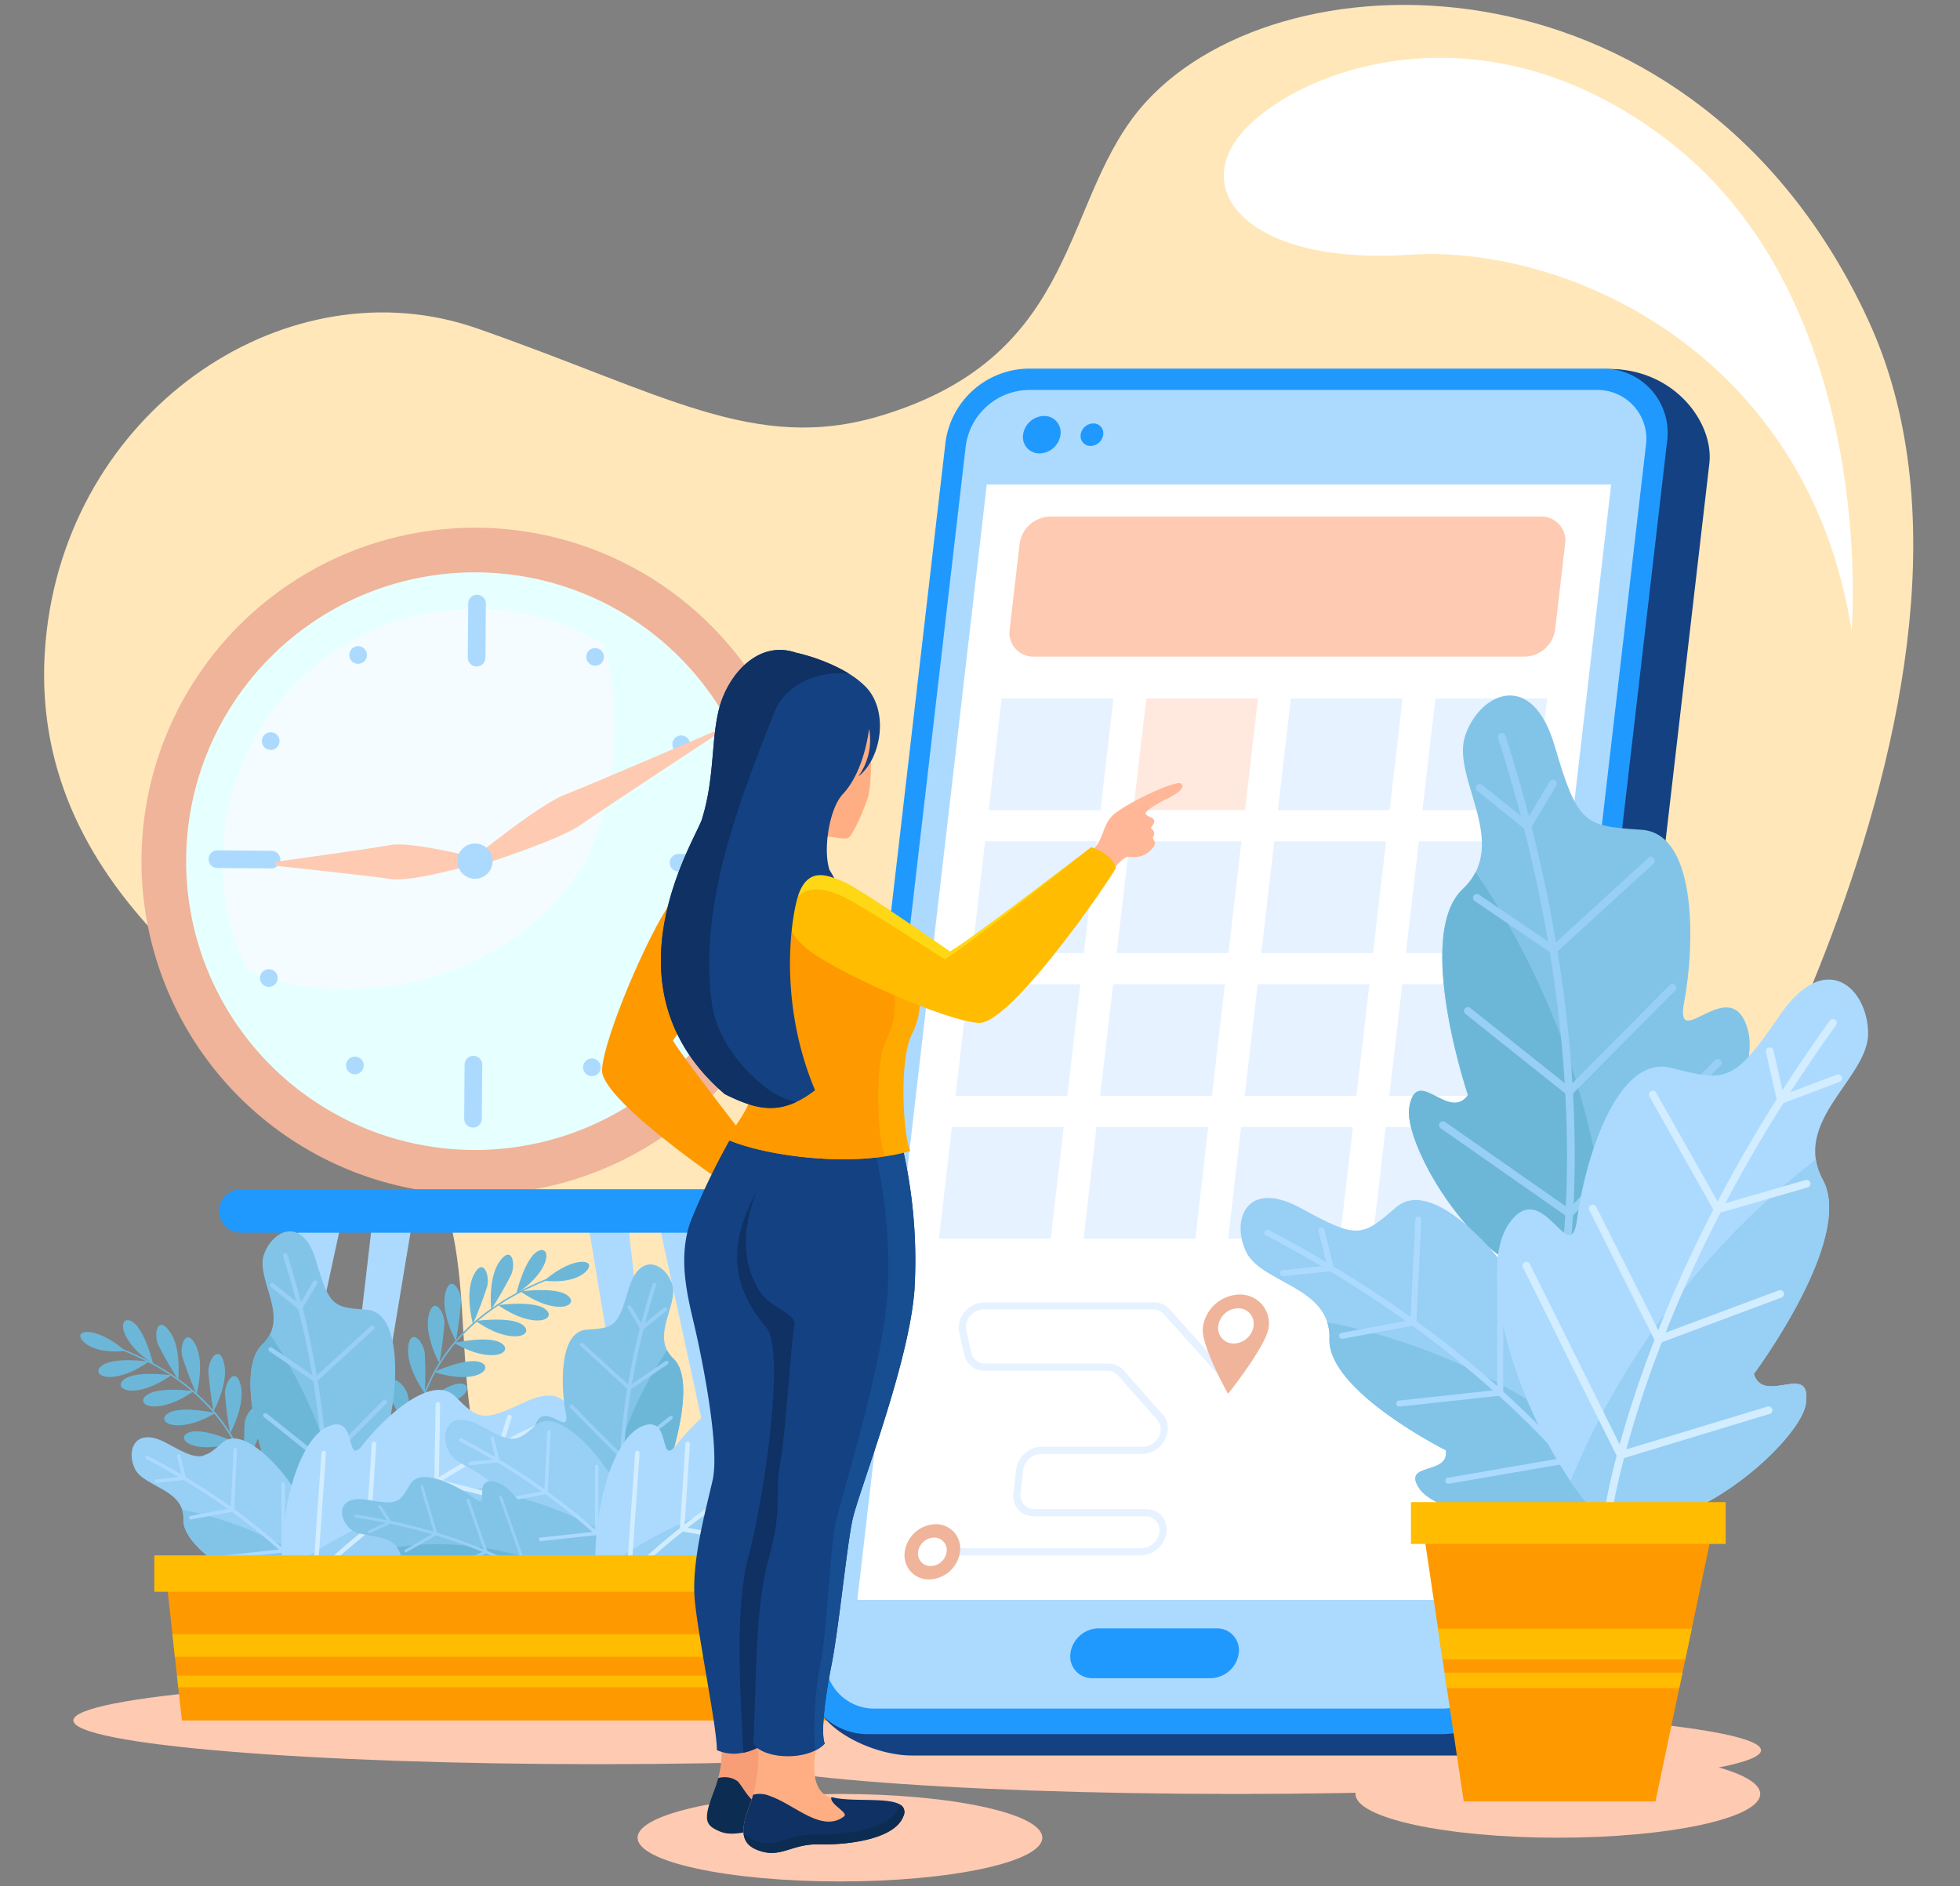 <svg xmlns="http://www.w3.org/2000/svg" xmlns:xlink="http://www.w3.org/1999/xlink" width="400" height="385" viewBox="0 0 400 385">
  <rect x="0" y="0" width="400" height="385" fill="#808080" stroke="none"/>
  <defs>
    <clipPath id="clip-path">
      <rect id="Rectángulo_402306" data-name="Rectángulo 402306" width="381.465" height="383.027" fill="none"/>
    </clipPath>
    <clipPath id="clip-path-3">
      <rect id="Rectángulo_402302" data-name="Rectángulo 402302" width="79.991" height="77.711" fill="none"/>
    </clipPath>
  </defs>
  <g id="img11" transform="translate(-915 -6828)">
    <rect id="Rectángulo_402248" data-name="Rectángulo 402248" width="400" height="385" transform="translate(915 6828)" fill="none"/>
    <g id="Grupo_1100844" data-name="Grupo 1100844" transform="translate(924 6829)">
      <g id="Grupo_1100843" data-name="Grupo 1100843" clip-path="url(#clip-path)">
        <g id="Grupo_1100842" data-name="Grupo 1100842">
          <g id="Grupo_1100841" data-name="Grupo 1100841" clip-path="url(#clip-path)">
            <path id="Trazado_888372" data-name="Trazado 888372" d="M331.3,258.252s75.938-118.311,40.944-193.971S253.732-11.811,224.858,19.81c-17.647,19.326-12.5,51.61-54.284,64.1C145.017,91.547,126.41,79.3,88.31,66.014S5.974,81.608.539,127.719c-6.1,51.755,41.008,78.809,66.869,97.44s12.763,49.53,23.483,78.467S274.527,363.28,331.3,258.252" transform="translate(0 0)" fill="#ffe7ba"/>
            <path id="Trazado_888373" data-name="Trazado 888373" d="M378.287,128.141s5.777-66.871-37.572-100.112C303.434-.561,266.165,13.3,254.436,25.862s1.1,27.723,33.505,25.557,81.539,20.215,90.346,76.722" transform="translate(-9.411 -0.422)" fill="#fff"/>
            <path id="Trazado_888374" data-name="Trazado 888374" d="M208.453,388.375c0,4.93-18.489,8.927-41.3,8.927s-41.3-4-41.3-8.927,18.489-8.927,41.3-8.927,41.3,4,41.3,8.927" transform="translate(-4.735 -14.275)" fill="#fecab2"/>
            <path id="Trazado_888375" data-name="Trazado 888375" d="M360.691,379.1c0,4.93-18.489,8.927-41.3,8.927s-41.3-4-41.3-8.927,18.489-8.927,41.3-8.927,41.3,4,41.3,8.927" transform="translate(-10.462 -13.926)" fill="#fecab2"/>
            <path id="Trazado_888376" data-name="Trazado 888376" d="M355.712,369.823c0,4.93-47.978,8.927-107.162,8.927s-107.163-4-107.163-8.927S189.365,360.9,248.55,360.9s107.162,4,107.162,8.927" transform="translate(-5.319 -13.577)" fill="#fecab2"/>
            <path id="Trazado_888377" data-name="Trazado 888377" d="M220.533,363.509c0,4.93-47.978,8.927-107.162,8.927s-107.163-4-107.163-8.927,47.978-8.927,107.163-8.927,107.162,4,107.162,8.927" transform="translate(-0.234 -13.34)" fill="#fecab2"/>
            <path id="Trazado_888378" data-name="Trazado 888378" d="M20.656,178.413a68.063,68.063,0,1,0,68.6-67.525,68.062,68.062,0,0,0-68.6,67.525" transform="translate(-0.777 -4.172)" fill="#efb499"/>
            <path id="Trazado_888379" data-name="Trazado 888379" d="M30.122,178.841a58.954,58.954,0,1,0,59.414-58.49,58.953,58.953,0,0,0-59.414,58.49" transform="translate(-1.133 -4.528)" fill="#e6ffff"/>
            <g id="Grupo_1100840" data-name="Grupo 1100840" transform="translate(36.415 123.251)" opacity="0.57">
              <g id="Grupo_1100839" data-name="Grupo 1100839">
                <g id="Grupo_1100838" data-name="Grupo 1100838" clip-path="url(#clip-path-3)">
                  <path id="Trazado_888380" data-name="Trazado 888380" d="M110.452,181.89c8.223-12.425,9.094-34.817,4.962-46.744A51.522,51.522,0,0,0,43.03,202.135a4.826,4.826,0,0,1,1.2.176c18.819,7.845,50.764,2.942,66.223-20.421" transform="translate(-37.838 -128.069)" fill="#fffaff"/>
                </g>
              </g>
            </g>
            <path id="Trazado_888381" data-name="Trazado 888381" d="M91.633,139.745h0a1.807,1.807,0,0,0,1.816-1.788l.087-11.035a1.8,1.8,0,1,0-3.6-.028l-.087,11.035a1.807,1.807,0,0,0,1.788,1.816" transform="translate(-3.38 -4.707)" fill="#acdaff"/>
            <path id="Trazado_888382" data-name="Trazado 888382" d="M90.865,237.539h0a1.807,1.807,0,0,0,1.816-1.788l.087-11.035a1.8,1.8,0,0,0-3.6-.028l-.087,11.035a1.807,1.807,0,0,0,1.788,1.816" transform="translate(-3.351 -8.386)" fill="#acdaff"/>
            <path id="Trazado_888383" data-name="Trazado 888383" d="M132.67,181.863h0a1.807,1.807,0,0,0,1.788,1.816l11.035.087a1.8,1.8,0,0,0,.028-3.6l-11.035-.087a1.807,1.807,0,0,0-1.816,1.788" transform="translate(-4.991 -6.775)" fill="#acdaff"/>
            <path id="Trazado_888384" data-name="Trazado 888384" d="M34.876,181.1h0a1.807,1.807,0,0,0,1.788,1.816L47.7,183a1.8,1.8,0,1,0,.028-3.6l-11.035-.087a1.807,1.807,0,0,0-1.816,1.788" transform="translate(-1.312 -6.746)" fill="#acdaff"/>
            <path id="Trazado_888385" data-name="Trazado 888385" d="M115.226,137.3a1.8,1.8,0,1,0,2.467-.64,1.8,1.8,0,0,0-2.467.64" transform="translate(-4.326 -5.132)" fill="#acdaff"/>
            <path id="Trazado_888386" data-name="Trazado 888386" d="M64.283,223.954a1.8,1.8,0,1,0,2.467-.64,1.8,1.8,0,0,0-2.467.64" transform="translate(-2.409 -8.392)" fill="#acdaff"/>
            <path id="Trazado_888387" data-name="Trazado 888387" d="M134.142,155.183a1.8,1.8,0,1,0,2.456.678,1.8,1.8,0,0,0-2.456-.678" transform="translate(-5.012 -5.829)" fill="#acdaff"/>
            <path id="Trazado_888388" data-name="Trazado 888388" d="M46.7,204.759a1.8,1.8,0,1,0,2.456.678,1.8,1.8,0,0,0-2.456-.678" transform="translate(-1.722 -7.694)" fill="#acdaff"/>
            <path id="Trazado_888389" data-name="Trazado 888389" d="M135.55,205.456a1.8,1.8,0,1,0,.64,2.467,1.8,1.8,0,0,0-.64-2.467" transform="translate(-4.997 -7.72)" fill="#acdaff"/>
            <path id="Trazado_888390" data-name="Trazado 888390" d="M48.893,154.513a1.8,1.8,0,1,0,.64,2.467,1.8,1.8,0,0,0-.64-2.467" transform="translate(-1.737 -5.804)" fill="#acdaff"/>
            <path id="Trazado_888391" data-name="Trazado 888391" d="M117.663,224.373a1.8,1.8,0,1,0-.678,2.456,1.8,1.8,0,0,0,.678-2.456" transform="translate(-4.3 -8.407)" fill="#acdaff"/>
            <path id="Trazado_888392" data-name="Trazado 888392" d="M68.087,136.926a1.8,1.8,0,1,0-.678,2.456,1.8,1.8,0,0,0,.678-2.456" transform="translate(-2.435 -5.117)" fill="#acdaff"/>
            <path id="Trazado_888393" data-name="Trazado 888393" d="M109.645,167.025c5.389-2.1,30.539-12.921,30.539-12.921l.092.171.183.341.092.172s-22.889,15.021-27.614,18.358S91.461,181.7,91.461,181.7l-.305-.568-.184-.341-.305-.568s13.589-11.1,18.978-13.2" transform="translate(-3.411 -5.798)" fill="#fecab2"/>
            <path id="Trazado_888394" data-name="Trazado 888394" d="M72.682,185.134c-4.125-.639-23.7-2.731-23.7-2.731l0-.2-.006-.387,0-.2s19.5-2.678,23.608-3.441,16.494,2.391,16.494,2.391l.01.644.006.387.01.645s-12.291,3.523-16.415,2.884" transform="translate(-1.842 -6.699)" fill="#fecab2"/>
            <path id="Trazado_888395" data-name="Trazado 888395" d="M87.634,181.439a3.6,3.6,0,1,0,3.632-3.574,3.6,3.6,0,0,0-3.632,3.574" transform="translate(-3.297 -6.691)" fill="#acdaff"/>
            <path id="Trazado_888396" data-name="Trazado 888396" d="M53.573,258.088l-16.031,96.03a1.814,1.814,0,0,0,3.562.683l20.989-96.713Z" transform="translate(-1.411 -9.71)" fill="#acdaff"/>
            <path id="Trazado_888397" data-name="Trazado 888397" d="M69.864,252.08l-11.3,96.7a1.814,1.814,0,0,0,3.592.507l16.214-97.628Z" transform="translate(-2.203 -9.468)" fill="#acdaff"/>
            <path id="Trazado_888398" data-name="Trazado 888398" d="M138.838,258.088l16.031,96.03a1.814,1.814,0,0,1-3.562.683l-20.99-96.713Z" transform="translate(-4.903 -9.71)" fill="#acdaff"/>
            <path id="Trazado_888399" data-name="Trazado 888399" d="M122.733,252.08l11.3,96.7a1.814,1.814,0,0,1-3.592.507l-16.214-97.628Z" transform="translate(-4.297 -9.468)" fill="#acdaff"/>
            <path id="Trazado_888400" data-name="Trazado 888400" d="M148.9,260.064H41.611a4.435,4.435,0,1,1,0-8.869H148.9a4.435,4.435,0,1,1,0,8.869" transform="translate(-1.399 -9.45)" fill="#2099ff"/>
            <path id="Trazado_888401" data-name="Trazado 888401" d="M42.068,335.4l-.273-.1a44.182,44.182,0,0,0,1.377-19.954c-1.683-9.927-8.085-23.35-29.022-30.923l.1-.273c9.3,3.364,16.554,8.151,21.554,14.229a35.647,35.647,0,0,1,7.658,16.931A44.465,44.465,0,0,1,42.068,335.4" transform="translate(-0.532 -10.69)" fill="#6cb7d8"/>
            <path id="Trazado_888402" data-name="Trazado 888402" d="M16.846,285.305s-5.506.832-8.344-1.7,2-3.756,8.344,1.7" transform="translate(-0.289 -10.589)" fill="#6cb7d8"/>
            <path id="Trazado_888403" data-name="Trazado 888403" d="M22.891,287.917s-1.724-7.283-4.4-8.717-3.053,3.756,4.4,8.717" transform="translate(-0.63 -10.495)" fill="#6cb7d8"/>
            <path id="Trazado_888404" data-name="Trazado 888404" d="M21.822,287.737s-7.409-1.056-9.722.911,2.382,4.213,9.722-.911" transform="translate(-0.433 -10.814)" fill="#6cb7d8"/>
            <path id="Trazado_888405" data-name="Trazado 888405" d="M26.553,290.637s-7.409-1.056-9.722.911,2.382,4.213,9.722-.911" transform="translate(-0.611 -10.923)" fill="#6cb7d8"/>
            <path id="Trazado_888406" data-name="Trazado 888406" d="M31.316,294s-7.409-1.056-9.722.911,2.382,4.213,9.722-.911" transform="translate(-0.79 -11.05)" fill="#6cb7d8"/>
            <path id="Trazado_888407" data-name="Trazado 888407" d="M35.921,298.633s-7.3-1.646-9.763.13,2.036,4.39,9.763-.13" transform="translate(-0.959 -11.209)" fill="#6cb7d8"/>
            <path id="Trazado_888408" data-name="Trazado 888408" d="M40.138,304.745s-6.787-3.156-9.569-1.942,1.06,4.722,9.569,1.942" transform="translate(-1.116 -11.381)" fill="#6cb7d8"/>
            <path id="Trazado_888409" data-name="Trazado 888409" d="M43.236,312.2s-5.42-5.162-8.445-4.9-.506,4.813,8.445,4.9" transform="translate(-1.263 -11.561)" fill="#6cb7d8"/>
            <path id="Trazado_888410" data-name="Trazado 888410" d="M44.646,320.937s-3.385-6.675-6.323-7.441-2.085,4.367,6.323,7.441" transform="translate(-1.384 -11.791)" fill="#6cb7d8"/>
            <path id="Trazado_888411" data-name="Trazado 888411" d="M44.37,329.563s-1.759-7.275-4.441-8.7-3.034,3.771,4.441,8.7" transform="translate(-1.436 -12.062)" fill="#6cb7d8"/>
            <path id="Trazado_888412" data-name="Trazado 888412" d="M28.258,291.124s.728-6.4-1.735-9.825-3.294.5-2.348,2.711a76.963,76.963,0,0,0,4.083,7.114" transform="translate(-0.895 -10.532)" fill="#6cb7d8"/>
            <path id="Trazado_888413" data-name="Trazado 888413" d="M32.2,294.189s1.731-6.205-.16-9.976-3.332-.024-2.747,2.306a76.773,76.773,0,0,0,2.906,7.67" transform="translate(-1.097 -10.632)" fill="#6cb7d8"/>
            <path id="Trazado_888414" data-name="Trazado 888414" d="M35.888,297.816s3.122-5.635,2.157-9.741-3.236-.8-3.207,1.606a76.919,76.919,0,0,0,1.05,8.135" transform="translate(-1.311 -10.765)" fill="#6cb7d8"/>
            <path id="Trazado_888415" data-name="Trazado 888415" d="M39.409,302.489s3.122-5.635,2.157-9.741-3.236-.8-3.207,1.606a76.919,76.919,0,0,0,1.05,8.135" transform="translate(-1.443 -10.94)" fill="#6cb7d8"/>
            <path id="Trazado_888416" data-name="Trazado 888416" d="M42.513,308.889s3.823-5.185,3.394-9.382-3.106-1.207-3.387,1.18a76.939,76.939,0,0,0-.008,8.2" transform="translate(-1.595 -11.189)" fill="#6cb7d8"/>
            <path id="Trazado_888417" data-name="Trazado 888417" d="M44.589,317.4s4.738-4.365,5.113-8.567-2.82-1.775-3.548.515a76.789,76.789,0,0,0-1.565,8.052" transform="translate(-1.677 -11.532)" fill="#6cb7d8"/>
            <path id="Trazado_888418" data-name="Trazado 888418" d="M44.936,325.155s5.518-3.325,6.731-7.365-2.407-2.3-3.58-.208a76.652,76.652,0,0,0-3.151,7.573" transform="translate(-1.691 -11.864)" fill="#6cb7d8"/>
            <path id="Trazado_888419" data-name="Trazado 888419" d="M80.017,320.52l.273-.1a44.182,44.182,0,0,1-1.377-19.954c1.683-9.927,8.085-23.35,29.022-30.923l-.1-.273c-9.3,3.365-16.554,8.151-21.554,14.229a35.647,35.647,0,0,0-7.658,16.931,44.465,44.465,0,0,0,1.392,20.088" transform="translate(-2.937 -10.13)" fill="#6cb7d8"/>
            <path id="Trazado_888420" data-name="Trazado 888420" d="M106.048,270.425s5.5.832,8.343-1.7-2-3.756-8.343,1.7" transform="translate(-3.99 -10.029)" fill="#6cb7d8"/>
            <path id="Trazado_888421" data-name="Trazado 888421" d="M100.12,273.037s1.724-7.283,4.4-8.717,3.053,3.756-4.4,8.717" transform="translate(-3.767 -9.935)" fill="#6cb7d8"/>
            <path id="Trazado_888422" data-name="Trazado 888422" d="M101.027,272.857s7.409-1.056,9.722.911-2.382,4.213-9.722-.911" transform="translate(-3.801 -10.254)" fill="#6cb7d8"/>
            <path id="Trazado_888423" data-name="Trazado 888423" d="M96.3,275.757s7.409-1.056,9.722.911-2.382,4.213-9.722-.911" transform="translate(-3.623 -10.364)" fill="#6cb7d8"/>
            <path id="Trazado_888424" data-name="Trazado 888424" d="M91.533,279.121s7.409-1.056,9.722.911-2.382,4.213-9.722-.911" transform="translate(-3.444 -10.49)" fill="#6cb7d8"/>
            <path id="Trazado_888425" data-name="Trazado 888425" d="M86.924,283.753s7.3-1.646,9.763.13-2.036,4.39-9.763-.13" transform="translate(-3.27 -10.649)" fill="#6cb7d8"/>
            <path id="Trazado_888426" data-name="Trazado 888426" d="M82.706,289.865s6.787-3.155,9.569-1.941-1.06,4.721-9.569,1.941" transform="translate(-3.111 -10.822)" fill="#6cb7d8"/>
            <path id="Trazado_888427" data-name="Trazado 888427" d="M79.639,297.321s5.42-5.162,8.445-4.9.506,4.813-8.445,4.9" transform="translate(-2.996 -11.001)" fill="#6cb7d8"/>
            <path id="Trazado_888428" data-name="Trazado 888428" d="M78.3,306.058s3.385-6.675,6.323-7.441,2.085,4.367-6.323,7.441" transform="translate(-2.946 -11.231)" fill="#6cb7d8"/>
            <path id="Trazado_888429" data-name="Trazado 888429" d="M78.64,314.683s1.759-7.275,4.441-8.7,3.034,3.771-4.441,8.7" transform="translate(-2.959 -11.503)" fill="#6cb7d8"/>
            <path id="Trazado_888430" data-name="Trazado 888430" d="M94.816,276.245s-.729-6.4,1.734-9.825,3.3.5,2.349,2.711a77.193,77.193,0,0,1-4.083,7.114" transform="translate(-3.563 -9.972)" fill="#6cb7d8"/>
            <path id="Trazado_888431" data-name="Trazado 888431" d="M90.908,279.309s-1.731-6.205.16-9.976,3.332-.024,2.747,2.306a76.773,76.773,0,0,1-2.906,7.67" transform="translate(-3.393 -10.072)" fill="#6cb7d8"/>
            <path id="Trazado_888432" data-name="Trazado 888432" d="M87.232,282.936S84.11,277.3,85.076,273.2s3.236-.8,3.207,1.606a76.918,76.918,0,0,1-1.05,8.135" transform="translate(-3.194 -10.205)" fill="#6cb7d8"/>
            <path id="Trazado_888433" data-name="Trazado 888433" d="M83.71,287.609s-3.122-5.635-2.157-9.741,3.236-.8,3.207,1.606a76.919,76.919,0,0,1-1.05,8.135" transform="translate(-3.061 -10.381)" fill="#6cb7d8"/>
            <path id="Trazado_888434" data-name="Trazado 888434" d="M80.6,294.01s-3.823-5.185-3.394-9.382,3.106-1.207,3.387,1.18a76.94,76.94,0,0,1,.008,8.2" transform="translate(-2.903 -10.629)" fill="#6cb7d8"/>
            <path id="Trazado_888435" data-name="Trazado 888435" d="M78.462,302.522s-4.738-4.365-5.113-8.567,2.82-1.775,3.548.515a76.792,76.792,0,0,1,1.565,8.052" transform="translate(-2.758 -10.973)" fill="#6cb7d8"/>
            <path id="Trazado_888436" data-name="Trazado 888436" d="M78.043,310.276s-5.518-3.325-6.731-7.365,2.407-2.3,3.58-.208a76.656,76.656,0,0,1,3.151,7.573" transform="translate(-2.674 -11.304)" fill="#6cb7d8"/>
            <path id="Trazado_888437" data-name="Trazado 888437" d="M46.675,307.707s-6.434-19.043-.643-24.512-1.4-13.231.307-18.286,7.936-8.06,10.654,1.215,3.49,9.562,10.322,9.989,6.306,14.184,5.1,20.513,5.5-3.669,7.532,3.124-7.8,20.8-18.144,28.1S38.812,314.39,39.681,309.2s4.664,1.759,6.994-1.489" transform="translate(-1.491 -9.786)" fill="#82c4e8"/>
            <path id="Trazado_888438" data-name="Trazado 888438" d="M47.585,281.966a7.418,7.418,0,0,1-1.553,2.052c-5.791,5.468.643,24.511.643,24.511-2.33,3.248-6.126-3.7-6.994,1.489S51.46,335.977,61.8,328.675c.555-.392,1.108-.806,1.659-1.236a93.684,93.684,0,0,0-15.875-45.473" transform="translate(-1.491 -10.608)" fill="#6cb7d8"/>
            <path id="Trazado_888439" data-name="Trazado 888439" d="M58.7,329.833a.458.458,0,0,1-.789-.394c.049-.259,4.818-26.31-7.23-64.074a.458.458,0,1,1,.872-.279c12.125,38,7.308,64.265,7.258,64.526a.456.456,0,0,1-.111.221" transform="translate(-1.906 -9.961)" fill="#98cff4"/>
            <path id="Trazado_888440" data-name="Trazado 888440" d="M54.191,276.783l-6.094-4.91a.458.458,0,0,1,.576-.713l5.272,4.248,2.778-4.656a.458.458,0,0,1,.787.469Z" transform="translate(-1.803 -10.178)" fill="#98cff4"/>
            <path id="Trazado_888441" data-name="Trazado 888441" d="M69.079,280.877c-.01.011-.019.021-.03.031L57.193,291.753l-9.419-6.4a.458.458,0,0,1,.515-.758l8.82,5.992,11.321-10.356a.458.458,0,0,1,.649.646" transform="translate(-1.79 -10.538)" fill="#98cff4"/>
            <path id="Trazado_888442" data-name="Trazado 888442" d="M71.6,296.589l-.014.015L59.027,309.271l-12.4-9.888a.458.458,0,1,1,.571-.716l11.762,9.375L70.94,295.959a.458.458,0,0,1,.665.63" transform="translate(-1.748 -11.129)" fill="#98cff4"/>
            <path id="Trazado_888443" data-name="Trazado 888443" d="M76.894,305.867l-.013.013L58.942,324.105,43.565,313.353a.459.459,0,0,1,.525-.752l14.742,10.309,17.395-17.672a.458.458,0,0,1,.666.628" transform="translate(-1.632 -11.478)" fill="#98cff4"/>
            <path id="Trazado_888444" data-name="Trazado 888444" d="M42.985,333.829s-14.057-7.034-13.852-13.26-8.059-6.58-9.9-10.324-.03-8.845,6.587-5.19,7.2,3.389,11.231-.135,11.311,4.4,14.125,8.585,1.036-5.066,5.9-2.411,7.119,15.848,5.4,25.6-20.18,5.179-22.556,1.816,3.558-1.591,3.064-4.677" transform="translate(-0.698 -11.429)" fill="#98cff4"/>
            <path id="Trazado_888445" data-name="Trazado 888445" d="M29.27,319.153a5.756,5.756,0,0,1,.266,1.994c-.2,6.226,13.852,13.26,13.852,13.26.494,3.086-5.441,1.315-3.063,4.677s20.832,7.932,22.555-1.816c.092-.524.171-1.059.242-1.6A73.262,73.262,0,0,0,29.27,319.153" transform="translate(-1.101 -12.007)" fill="#82c4e8"/>
            <path id="Trazado_888446" data-name="Trazado 888446" d="M61.627,339.778a.358.358,0,0,1-.655.216c-.115-.17-11.808-17.264-39.29-31.6a.358.358,0,1,1,.331-.635c27.656,14.431,39.438,31.668,39.554,31.84a.354.354,0,0,1,.061.184" transform="translate(-0.808 -11.576)" fill="#acdaff"/>
            <path id="Trazado_888447" data-name="Trazado 888447" d="M29.93,312.607l-6.087.627a.358.358,0,1,1-.074-.712l5.267-.544-1.02-4.115a.359.359,0,1,1,.7-.173Z" transform="translate(-0.882 -11.565)" fill="#acdaff"/>
            <path id="Trazado_888448" data-name="Trazado 888448" d="M40.535,306.427a.209.209,0,0,1,0,.035l-.614,12.55-8.754,1.631a.359.359,0,0,1-.131-.705l8.2-1.526.586-11.986a.358.358,0,0,1,.716,0" transform="translate(-1.157 -11.515)" fill="#acdaff"/>
            <path id="Trazado_888449" data-name="Trazado 888449" d="M50.552,313.685v.016l0,13.952-12.333,1.337a.358.358,0,1,1-.078-.712l11.694-1.268,0-13.308a.358.358,0,0,1,.716-.016" transform="translate(-1.423 -11.788)" fill="#acdaff"/>
            <path id="Trazado_888450" data-name="Trazado 888450" d="M58.7,315.746v.014l.071,20-14.46,2.494a.358.358,0,1,1-.121-.705l13.862-2.392-.068-19.391a.358.358,0,0,1,.716-.017" transform="translate(-1.651 -11.866)" fill="#acdaff"/>
            <path id="Trazado_888451" data-name="Trazado 888451" d="M75.782,331.468s18.528-7.793,18.789-15.754,10.836-7.719,13.5-12.342.781-11.284-7.968-7.177-9.475,3.721-14.32-1.115-14.8,4.67-18.744,9.767-.9-6.551-7.329-3.572S49.289,320.9,50.669,333.481s25.314,8.3,28.63,4.213-4.408-2.329-3.517-6.226" transform="translate(-1.896 -11.051)" fill="#acdaff"/>
            <path id="Trazado_888452" data-name="Trazado 888452" d="M95.082,313.952a7.409,7.409,0,0,0-.508,2.522c-.262,7.961-18.789,15.754-18.789,15.754-.889,3.9,6.833,2.135,3.517,6.226s-27.249,8.371-28.63-4.212c-.074-.677-.129-1.366-.173-2.061a93.678,93.678,0,0,1,44.583-18.228" transform="translate(-1.9 -11.811)" fill="#98cff4"/>
            <path id="Trazado_888453" data-name="Trazado 888453" d="M51.7,337.547a.458.458,0,0,0,.818.33c.161-.208,16.519-21.037,52.792-37.025a.458.458,0,0,0-.37-.838c-36.5,16.089-52.986,37.093-53.148,37.3a.453.453,0,0,0-.092.229" transform="translate(-1.945 -11.285)" fill="#d2edff"/>
            <path id="Trazado_888454" data-name="Trazado 888454" d="M96.193,305.527l7.714,1.313a.458.458,0,0,0,.154-.9L97.386,304.8l1.648-5.166a.458.458,0,1,0-.873-.278Z" transform="translate(-3.619 -11.25)" fill="#d2edff"/>
            <path id="Trazado_888455" data-name="Trazado 888455" d="M83.019,296.735a.326.326,0,0,0,0,.043l-.272,16.066,11.034,2.817a.458.458,0,1,0,.226-.887l-10.33-2.639.259-15.341a.458.458,0,0,0-.913-.059" transform="translate(-3.113 -11.148)" fill="#d2edff"/>
            <path id="Trazado_888456" data-name="Trazado 888456" d="M69.446,305.144l0,.02-1.168,17.8L83.9,325.71a.458.458,0,0,0,.159-.9l-14.815-2.6,1.114-16.982a.458.458,0,0,0-.912-.081" transform="translate(-2.569 -11.464)" fill="#d2edff"/>
            <path id="Trazado_888457" data-name="Trazado 888457" d="M58.752,307.082l0,.018-1.772,25.511,18.241,4.4a.458.458,0,1,0,.216-.891L57.946,331.9l1.718-24.737a.458.458,0,0,0-.912-.083" transform="translate(-2.144 -11.537)" fill="#d2edff"/>
            <path id="Trazado_888458" data-name="Trazado 888458" d="M131.8,306.762s5.357-15.855.535-20.409,1.162-11.016-.255-15.226-6.608-6.711-8.871,1.012-2.9,7.962-8.593,8.317-5.252,11.809-4.245,17.079-4.582-3.055-6.271,2.6,6.5,17.321,15.105,23.4S138.351,312.326,137.628,308s-3.883,1.465-5.823-1.24" transform="translate(-3.908 -10.05)" fill="#82c4e8"/>
            <path id="Trazado_888459" data-name="Trazado 888459" d="M131.591,285.33a6.151,6.151,0,0,0,1.293,1.708c4.821,4.554-.535,20.409-.535,20.409,1.939,2.7,5.1-3.085,5.822,1.24s-9.807,21.613-18.417,15.535c-.463-.327-.923-.673-1.382-1.029a78,78,0,0,1,13.218-37.863" transform="translate(-4.453 -10.734)" fill="#6cb7d8"/>
            <path id="Trazado_888460" data-name="Trazado 888460" d="M122.817,325.186a.382.382,0,0,0,.657-.328c-.041-.216-4.011-21.907,6.021-53.349a.382.382,0,0,0-.728-.232c-10.1,31.643-6.084,53.508-6.042,53.725a.377.377,0,0,0,.091.185" transform="translate(-4.586 -10.196)" fill="#98cff4"/>
            <path id="Trazado_888461" data-name="Trazado 888461" d="M126.553,281.014l5.074-4.087a.382.382,0,1,0-.479-.594l-4.389,3.537-2.314-3.876a.382.382,0,1,0-.655.391Z" transform="translate(-4.655 -10.376)" fill="#98cff4"/>
            <path id="Trazado_888462" data-name="Trazado 888462" d="M113.767,284.424l.025.025,9.872,9.031,7.842-5.329a.382.382,0,1,0-.429-.631l-7.344,4.989-9.426-8.623a.381.381,0,0,0-.54.538" transform="translate(-4.276 -10.676)" fill="#98cff4"/>
            <path id="Trazado_888463" data-name="Trazado 888463" d="M111.545,297.506l.012.013,10.46,10.548,10.328-8.234a.381.381,0,1,0-.475-.6l-9.792,7.807L112.1,296.982a.381.381,0,0,0-.553.525" transform="translate(-4.193 -11.168)" fill="#98cff4"/>
            <path id="Trazado_888464" data-name="Trazado 888464" d="M106.87,305.231l.011.012,14.936,15.174,12.8-8.952a.382.382,0,1,0-.437-.626l-12.274,8.583-14.484-14.715a.381.381,0,0,0-.554.524" transform="translate(-4.017 -11.459)" fill="#98cff4"/>
            <path id="Trazado_888465" data-name="Trazado 888465" d="M109.494,330.108s-14.057-7.034-13.852-13.26-8.059-6.58-9.9-10.324-.03-8.845,6.587-5.19,7.2,3.389,11.231-.135,11.311,4.4,14.125,8.585,1.036-5.066,5.9-2.411,7.119,15.848,5.4,25.6-20.18,5.179-22.556,1.816,3.558-1.591,3.064-4.677" transform="translate(-3.2 -11.289)" fill="#98cff4"/>
            <path id="Trazado_888466" data-name="Trazado 888466" d="M95.779,315.432a5.779,5.779,0,0,1,.267,1.994c-.2,6.226,13.852,13.26,13.852,13.26.494,3.086-5.441,1.315-3.064,4.677s20.832,7.932,22.556-1.816c.092-.524.171-1.059.242-1.6a73.261,73.261,0,0,0-33.852-16.515" transform="translate(-3.603 -11.867)" fill="#82c4e8"/>
            <path id="Trazado_888467" data-name="Trazado 888467" d="M128.136,336.057a.358.358,0,0,1-.655.216c-.115-.17-11.808-17.264-39.29-31.6a.358.358,0,1,1,.331-.635c27.656,14.431,39.438,31.668,39.554,31.84a.354.354,0,0,1,.061.184" transform="translate(-3.311 -11.436)" fill="#acdaff"/>
            <path id="Trazado_888468" data-name="Trazado 888468" d="M96.44,308.886l-6.087.628a.358.358,0,1,1-.074-.712l5.267-.544-1.02-4.115a.359.359,0,1,1,.7-.173Z" transform="translate(-3.384 -11.425)" fill="#acdaff"/>
            <path id="Trazado_888469" data-name="Trazado 888469" d="M107.044,302.706a.2.2,0,0,1,0,.034l-.614,12.55-8.754,1.631a.358.358,0,0,1-.131-.7l8.2-1.527.586-11.985a.358.358,0,0,1,.716,0" transform="translate(-3.659 -11.375)" fill="#acdaff"/>
            <path id="Trazado_888470" data-name="Trazado 888470" d="M117.062,309.963a.093.093,0,0,1,0,.016l0,13.952-12.332,1.337a.358.358,0,1,1-.079-.712l11.695-1.268,0-13.308a.359.359,0,0,1,.717-.016" transform="translate(-3.925 -11.648)" fill="#acdaff"/>
            <path id="Trazado_888471" data-name="Trazado 888471" d="M125.207,312.025v.014l.071,20-14.46,2.494a.358.358,0,1,1-.121-.705l13.862-2.392-.068-19.391a.358.358,0,0,1,.716-.017" transform="translate(-4.153 -11.726)" fill="#acdaff"/>
            <path id="Trazado_888472" data-name="Trazado 888472" d="M89.393,334.536S76.628,332.875,75.112,328s-8-2.923-10.431-5.325-2.4-6.835,3.7-5.787,6.482.686,8.652-3.124,9.935.366,13.235,2.843-.561-4.2,3.918-3.452,9.769,10.345,11.056,18.349-14.217,9.431-16.96,7.47,2.325-2.187,1.113-4.442" transform="translate(-2.377 -11.747)" fill="#82c4e8"/>
            <path id="Trazado_888473" data-name="Trazado 888473" d="M74.808,327.069a4.7,4.7,0,0,1,.742,1.47c1.515,4.871,14.28,6.532,14.28,6.532,1.213,2.255-3.855,2.481-1.113,4.442s18.249.534,16.96-7.47c-.068-.43-.151-.865-.243-1.3a59.98,59.98,0,0,0-30.626-3.672" transform="translate(-2.814 -12.283)" fill="#6cb7d8"/>
            <path id="Trazado_888474" data-name="Trazado 888474" d="M105.386,334.34a.294.294,0,0,1-.448.344c-.136-.1-13.777-10.179-38.892-13.882a.293.293,0,0,1,.086-.58c25.273,3.726,39.023,13.891,39.158,13.993a.3.3,0,0,1,.1.126" transform="translate(-2.475 -12.047)" fill="#98cff4"/>
            <path id="Trazado_888475" data-name="Trazado 888475" d="M73.615,321.8l-4.541,2.122a.292.292,0,0,1-.39-.141.3.3,0,0,1,.141-.39l3.928-1.836-1.9-2.909a.293.293,0,1,1,.492-.32Z" transform="translate(-2.583 -11.971)" fill="#98cff4"/>
            <path id="Trazado_888476" data-name="Trazado 888476" d="M80.249,314.119a.138.138,0,0,1,.009.026l2.9,9.873-6.333,3.617a.294.294,0,0,1-.291-.51l5.93-3.386-2.77-9.428a.294.294,0,0,1,.554-.192" transform="translate(-2.874 -11.81)" fill="#98cff4"/>
            <path id="Trazado_888477" data-name="Trazado 888477" d="M89.96,317.008l0,.013,3.749,10.793-9.181,4.351a.293.293,0,0,1-.251-.53l8.7-4.126-3.576-10.3a.293.293,0,0,1,.55-.2" transform="translate(-3.164 -11.919)" fill="#98cff4"/>
            <path id="Trazado_888478" data-name="Trazado 888478" d="M96.89,316.39l0,.013,5.433,15.449-10.514,5.817a.294.294,0,1,1-.285-.514l10.081-5.576L96.341,316.6a.294.294,0,0,1,.55-.207" transform="translate(-3.438 -11.896)" fill="#98cff4"/>
            <path id="Trazado_888479" data-name="Trazado 888479" d="M142.291,331.468s18.528-7.793,18.789-15.754,10.836-7.719,13.5-12.342.781-11.284-7.968-7.177-9.475,3.721-14.32-1.115-14.8,4.67-18.744,9.767-.9-6.551-7.33-3.572S115.8,320.9,117.178,333.481s25.314,8.3,28.63,4.213-4.408-2.329-3.517-6.226" transform="translate(-4.398 -11.051)" fill="#acdaff"/>
            <path id="Trazado_888480" data-name="Trazado 888480" d="M161.592,313.952a7.409,7.409,0,0,0-.508,2.522c-.262,7.961-18.789,15.754-18.789,15.754-.889,3.9,6.833,2.135,3.517,6.226s-27.249,8.371-28.63-4.212c-.074-.677-.129-1.366-.173-2.061a93.678,93.678,0,0,1,44.583-18.228" transform="translate(-4.402 -11.811)" fill="#98cff4"/>
            <path id="Trazado_888481" data-name="Trazado 888481" d="M118.2,337.547a.458.458,0,0,0,.818.33c.161-.208,16.519-21.037,52.792-37.025a.458.458,0,0,0-.37-.838c-36.5,16.089-52.986,37.093-53.148,37.3a.453.453,0,0,0-.092.229" transform="translate(-4.447 -11.285)" fill="#d2edff"/>
            <path id="Trazado_888482" data-name="Trazado 888482" d="M162.7,305.527l7.714,1.313a.458.458,0,0,0,.154-.9L163.9,304.8l1.648-5.166a.458.458,0,1,0-.873-.278Z" transform="translate(-6.121 -11.25)" fill="#d2edff"/>
            <path id="Trazado_888483" data-name="Trazado 888483" d="M149.529,296.735a.328.328,0,0,0,0,.043l-.272,16.066,11.034,2.817a.458.458,0,1,0,.226-.887l-10.33-2.639.259-15.341a.458.458,0,0,0-.913-.059" transform="translate(-5.615 -11.148)" fill="#d2edff"/>
            <path id="Trazado_888484" data-name="Trazado 888484" d="M135.955,305.144l0,.02-1.168,17.8,15.624,2.743a.458.458,0,0,0,.159-.9l-14.815-2.6,1.114-16.982a.458.458,0,0,0-.912-.081" transform="translate(-5.071 -11.464)" fill="#d2edff"/>
            <path id="Trazado_888485" data-name="Trazado 888485" d="M125.262,307.082l0,.018-1.772,25.511,18.241,4.4a.458.458,0,1,0,.216-.891L124.456,331.9l1.718-24.737a.458.458,0,0,0-.912-.083" transform="translate(-4.646 -11.537)" fill="#d2edff"/>
            <path id="Trazado_888486" data-name="Trazado 888486" d="M167.088,362.627h-138l-3.466-31.513H170.553Z" transform="translate(-0.964 -12.457)" fill="#f90"/>
            <path id="Trazado_888487" data-name="Trazado 888487" d="M168.191,354.34H28.173l.262,2.383H167.929Z" transform="translate(-1.06 -13.331)" fill="#ffbc00"/>
            <path id="Trazado_888488" data-name="Trazado 888488" d="M169.084,345.563H27.207l.508,4.62H168.575Z" transform="translate(-1.024 -13)" fill="#ffbc00"/>
            <rect id="Rectángulo_402303" data-name="Rectángulo 402303" width="149.01" height="7.423" transform="translate(22.488 316.476)" fill="#ffbc00"/>
            <path id="Trazado_888489" data-name="Trazado 888489" d="M300.352,360.226h-117.2c-8.3,0-21.186-6.236-20.223-14.531l35.8-249.169a17.328,17.328,0,0,1,16.763-15.02l110.03-4.288c13.381,0,21.412,11.013,20.45,19.308l-28.85,248.68a17.328,17.328,0,0,1-16.763,15.02" transform="translate(-6.128 -2.905)" fill="#144182"/>
            <path id="Trazado_888490" data-name="Trazado 888490" d="M291.648,355.862h-117.2a13.108,13.108,0,0,1-13.278-15.02l28.851-248.68a17.328,17.328,0,0,1,16.763-15.02h117.2a13.108,13.108,0,0,1,13.277,15.02l-28.85,248.68a17.328,17.328,0,0,1-16.763,15.02" transform="translate(-6.059 -2.902)" fill="#2099ff"/>
            <path id="Trazado_888491" data-name="Trazado 888491" d="M291.793,350.819H175.858a9.975,9.975,0,0,1-10.1-11.43L194.327,93.1a13.186,13.186,0,0,1,12.756-11.43H323.018a9.975,9.975,0,0,1,10.1,11.43L304.549,339.389a13.186,13.186,0,0,1-12.756,11.43" transform="translate(-6.233 -3.073)" fill="#acdaff"/>
            <path id="Trazado_888492" data-name="Trazado 888492" d="M246.309,354.5H222.144a4.451,4.451,0,0,1-4.5-5.087,5.886,5.886,0,0,1,5.677-5.087H247.49a4.452,4.452,0,0,1,4.5,5.087,5.889,5.889,0,0,1-5.678,5.087" transform="translate(-8.187 -12.954)" fill="#2099ff"/>
            <path id="Trazado_888493" data-name="Trazado 888493" d="M215.239,91.008a4.407,4.407,0,0,1-4.263,3.82,3.333,3.333,0,0,1-3.376-3.82,4.406,4.406,0,0,1,4.262-3.82,3.334,3.334,0,0,1,3.377,3.82" transform="translate(-7.809 -3.28)" fill="#2099ff"/>
            <path id="Trazado_888494" data-name="Trazado 888494" d="M224.416,91.067a2.654,2.654,0,0,1-2.569,2.3,2.008,2.008,0,0,1-2.034-2.3,2.654,2.654,0,0,1,2.569-2.3,2.008,2.008,0,0,1,2.034,2.3" transform="translate(-8.269 -3.339)" fill="#2099ff"/>
            <path id="Trazado_888495" data-name="Trazado 888495" d="M299.882,329.388H172.457L198.869,101.73H326.295Z" transform="translate(-6.488 -3.827)" fill="#fff"/>
            <path id="Trazado_888496" data-name="Trazado 888496" d="M309.867,137.112H209.685a4.862,4.862,0,0,1-4.925-5.571l2.024-17.442A6.427,6.427,0,0,1,213,108.527H313.183a4.862,4.862,0,0,1,4.925,5.571l-2.024,17.442a6.426,6.426,0,0,1-6.218,5.571" transform="translate(-7.702 -4.083)" fill="#fecab2"/>
            <path id="Trazado_888497" data-name="Trazado 888497" d="M223.115,169.9h-22.8l2.646-22.8h22.8Z" transform="translate(-7.536 -5.534)" fill="#e6f2ff"/>
            <path id="Trazado_888498" data-name="Trazado 888498" d="M253.776,169.9h-22.8l2.646-22.8h22.8Z" transform="translate(-8.689 -5.534)" fill="#ffe9df"/>
            <path id="Trazado_888499" data-name="Trazado 888499" d="M284.437,169.9h-22.8l2.646-22.8h22.8Z" transform="translate(-9.843 -5.534)" fill="#e6f2ff"/>
            <path id="Trazado_888500" data-name="Trazado 888500" d="M315.1,169.9h-22.8l2.646-22.8h22.8Z" transform="translate(-10.996 -5.534)" fill="#e6f2ff"/>
            <path id="Trazado_888501" data-name="Trazado 888501" d="M219.6,200.2H196.8l2.646-22.8h22.8Z" transform="translate(-7.404 -6.674)" fill="#e6f2ff"/>
            <path id="Trazado_888502" data-name="Trazado 888502" d="M250.261,200.2h-22.8l2.646-22.8h22.8Z" transform="translate(-8.557 -6.674)" fill="#e6f2ff"/>
            <path id="Trazado_888503" data-name="Trazado 888503" d="M280.922,200.2h-22.8l2.646-22.8h22.8Z" transform="translate(-9.711 -6.674)" fill="#e6f2ff"/>
            <path id="Trazado_888504" data-name="Trazado 888504" d="M311.582,200.2h-22.8l2.646-22.8h22.8Z" transform="translate(-10.864 -6.674)" fill="#e6f2ff"/>
            <path id="Trazado_888505" data-name="Trazado 888505" d="M216.084,230.5h-22.8l2.646-22.8h22.8Z" transform="translate(-7.271 -7.814)" fill="#e6f2ff"/>
            <path id="Trazado_888506" data-name="Trazado 888506" d="M246.745,230.5h-22.8l2.646-22.8h22.8Z" transform="translate(-8.425 -7.814)" fill="#e6f2ff"/>
            <path id="Trazado_888507" data-name="Trazado 888507" d="M277.406,230.5H254.6l2.646-22.8h22.8Z" transform="translate(-9.578 -7.814)" fill="#e6f2ff"/>
            <path id="Trazado_888508" data-name="Trazado 888508" d="M308.067,230.5h-22.8l2.646-22.8h22.8Z" transform="translate(-10.732 -7.814)" fill="#e6f2ff"/>
            <path id="Trazado_888509" data-name="Trazado 888509" d="M212.569,260.8h-22.8l2.646-22.8h22.8Z" transform="translate(-7.139 -8.954)" fill="#e6f2ff"/>
            <path id="Trazado_888510" data-name="Trazado 888510" d="M243.23,260.8h-22.8l2.646-22.8h22.8Z" transform="translate(-8.293 -8.954)" fill="#e6f2ff"/>
            <path id="Trazado_888511" data-name="Trazado 888511" d="M273.891,260.8h-22.8l2.646-22.8h22.8Z" transform="translate(-9.446 -8.954)" fill="#e6f2ff"/>
            <path id="Trazado_888512" data-name="Trazado 888512" d="M304.552,260.8h-22.8l2.646-22.8h22.8Z" transform="translate(-10.6 -8.954)" fill="#e6f2ff"/>
            <path id="Trazado_888513" data-name="Trazado 888513" d="M206.784,309.359a3.746,3.746,0,0,1,3.62-3.242h20.6a5.329,5.329,0,0,0,4.676-2.9,4.429,4.429,0,0,0-.424-5.118l-8-9.049a4.142,4.142,0,0,0-3.161-1.375h-25.06a2.811,2.811,0,0,1-2.81-2.175l-1.062-4.559a3.411,3.411,0,0,1,.759-2.946,3.649,3.649,0,0,1,2.8-1.366H233.3a2.868,2.868,0,0,1,2.17.935L248.41,292c.112-.635.24-1.268.37-1.895L236.61,276.53a4.152,4.152,0,0,0-3.143-1.354H198.9a5.284,5.284,0,0,0-4.058,1.977,4.935,4.935,0,0,0-1.1,4.266l1.061,4.559a4.071,4.071,0,0,0,4.069,3.15H223.93a2.862,2.862,0,0,1,2.183.95l8,9.049a3.08,3.08,0,0,1,.293,3.534,3.69,3.69,0,0,1-3.228,2h-20.6a5.424,5.424,0,0,0-5.241,4.7l-.555,4.779a4.1,4.1,0,0,0,4.153,4.7h22.766a2.845,2.845,0,0,1,2.86,3.3,3.747,3.747,0,0,1-3.62,3.243H185.394l-.168,1.453h45.541a5.437,5.437,0,0,0,5.248-4.751,4.1,4.1,0,0,0-4.152-4.7H209.1a2.833,2.833,0,0,1-2.867-3.243Z" transform="translate(-6.968 -10.352)" fill="#e6f2ff"/>
            <path id="Trazado_888514" data-name="Trazado 888514" d="M259.148,280.237c-.43,3.707-8.283,13.547-8.283,13.547s-5.569-9.84-5.14-13.547a7.743,7.743,0,0,1,7.49-6.712,5.857,5.857,0,0,1,5.933,6.712" transform="translate(-9.243 -10.29)" fill="#efb499"/>
            <path id="Trazado_888515" data-name="Trazado 888515" d="M256.2,280.035a4.158,4.158,0,0,1-4.023,3.6,3.145,3.145,0,0,1-3.185-3.6,4.158,4.158,0,0,1,4.022-3.6,3.145,3.145,0,0,1,3.186,3.6" transform="translate(-9.366 -10.4)" fill="#fff"/>
            <path id="Trazado_888516" data-name="Trazado 888516" d="M193.776,327.873a6.5,6.5,0,0,1-6.286,5.633,4.916,4.916,0,0,1-4.978-5.633,6.5,6.5,0,0,1,6.285-5.633,4.916,4.916,0,0,1,4.979,5.633" transform="translate(-6.865 -12.123)" fill="#efb499"/>
            <path id="Trazado_888517" data-name="Trazado 888517" d="M191.158,327.979a3.355,3.355,0,0,1-3.244,2.907,2.537,2.537,0,0,1-2.57-2.907,3.353,3.353,0,0,1,3.244-2.907,2.537,2.537,0,0,1,2.57,2.907" transform="translate(-6.972 -12.23)" fill="#fff"/>
            <path id="Trazado_888518" data-name="Trazado 888518" d="M132.794,218.359s11.98-17.437,13.878-21.587,2.106-7.679-.871-9.835-8.463-3.848-13.313,2.986-13.811,27.821-14.179,34.388,29.327,26.447,31.965,27.732c2.908-.76,4.142-5.1,4.142-5.1s-19.172-24.341-21.624-28.581" transform="translate(-4.451 -6.961)" fill="#f90"/>
            <path id="Trazado_888519" data-name="Trazado 888519" d="M143.461,369.468s.6,3.445-1.369,8.64-2.078,6.836,0,7.985,3.555,1.476,9.351,0a72.828,72.828,0,0,0,12.25-4.7s-6.289-3.992-7.82-5.688-4.758-7.765-4.7-8.64-7.71,2.406-7.71,2.406" transform="translate(-5.289 -13.804)" fill="#f79e77"/>
            <path id="Trazado_888520" data-name="Trazado 888520" d="M159.224,378.728c-2.333,1.555-4.561,3.255-7.548,2.828-2.4-.6-3.3-3-4.8-4.8a4.573,4.573,0,0,0-4.025-.671,24.683,24.683,0,0,1-.761,2.357c-1.969,5.195-2.079,6.836,0,7.984s3.554,1.476,9.35,0a72.736,72.736,0,0,0,12.25-4.7s-2.31-1.466-4.47-3" transform="translate(-5.289 -14.142)" fill="#0c2c51"/>
            <path id="Trazado_888521" data-name="Trazado 888521" d="M216.637,182.438l7.259,3.126c2.407-2.982,4.215-5.231,5.4-5.475,3.072.412,4.391-.89,5.213-1.939s-.206-1.65-.072-2.052c.849-1.25-.591-1.74-.36-2.036.892-1.041.726-1.605.189-1.89s-1.445-.55-1.278-1.072,2.374-1.92,4.294-2.829,4.031-2.368,2.863-3.135-12.076,4.474-14.117,6.71-1.516,4.615-4.075,7.078a30.789,30.789,0,0,1-5.312,3.516" transform="translate(-8.15 -6.21)" fill="#ffb797"/>
            <path id="Trazado_888522" data-name="Trazado 888522" d="M151.334,368.469s.51,7.073-1.75,12.833-1.6,8.312,2.479,9.478,6.343-1.6,11.666-1.458,12.4-.438,14.218-5.323-6.687-2.7-11.837-4.231S163.25,369.2,163.25,369.2Z" transform="translate(-5.579 -13.862)" fill="#ffae83"/>
            <path id="Trazado_888523" data-name="Trazado 888523" d="M166.255,380.079c-.462,1.548,3.739,3.183,2.5,4.009-4.5,3.3-9.892-2.4-14.989-4.2a5.367,5.367,0,0,0-3.483-.288,21,21,0,0,1-.7,2.111c-2.26,5.761-1.6,8.312,2.479,9.479s6.344-1.6,11.667-1.459,15.391-.861,17.214-5.747c1.8-4.836-9.524-2.468-14.689-3.909" transform="translate(-5.579 -14.275)" fill="#0f3163"/>
            <path id="Trazado_888524" data-name="Trazado 888524" d="M180.32,381.741a3.249,3.249,0,0,1-.108.354c-1.823,4.886-11.891,5.894-17.214,5.747s-7.583,2.625-11.666,1.459a5.532,5.532,0,0,1-3-1.77c.175,1.94,1.384,3.077,3.736,3.748,4.083,1.167,6.344-1.6,11.666-1.458s15.391-.862,17.214-5.747a1.737,1.737,0,0,0-.625-2.334" transform="translate(-5.58 -14.361)" fill="#0c2c51"/>
            <path id="Trazado_888525" data-name="Trazado 888525" d="M159.466,272.9a12.942,12.942,0,0,1-5.876-5.452,16.286,16.286,0,0,1-1.342-12.048c1.313-3.937,6.562-13.853,6.562-13.853L145.9,239.156a147.251,147.251,0,0,0-8.75,17.883c-2.954,7.875-.548,16.187.875,22.422s5.031,24.062,3.5,30.734-4.375,16.844-3.61,24.609,4.593,26.25,4.485,30.405a8.534,8.534,0,0,0,3.724.747,11.33,11.33,0,0,0,6.119-2.168s.875-31.828,4.156-45.828,6.562-40.03,3.062-45.061" transform="translate(-5.107 -8.997)" fill="#144182"/>
            <path id="Trazado_888526" data-name="Trazado 888526" d="M159.888,273.269a12.942,12.942,0,0,1-5.876-5.452c-5.462-2.581-1.653-12.6-2.1-18.791-2.162,5.973-10.436,16.739.87,30.152,4.024,3.737.1,33.055-3.354,46.277-3.092,11.211-1.741,29.216-1.194,40.672a11.64,11.64,0,0,0,4.431-1.969s.875-31.828,4.157-45.828,6.562-40.03,3.062-45.061" transform="translate(-5.529 -9.369)" fill="#0f3163"/>
            <path id="Trazado_888527" data-name="Trazado 888527" d="M180.593,241.415a102.588,102.588,0,0,1,2.625,29.9c-1.167,15.458-11.521,41.416-12.688,47.1s-2.771,22.042-4.229,29.4-2.187,14.207-1.386,16.1c-3.427,3.646-12.541,3.209-14.583,0,.729-15.02.365-27.926,3.209-38.061s1.093-12.76,2.261-19.1,2.333-25.958,2.916-28.291-5.25-3.5-7.364-7.292-6.489-12.906,5.615-31.5a112.719,112.719,0,0,1,23.624,1.75" transform="translate(-5.599 -9.014)" fill="#144182"/>
            <path id="Trazado_888528" data-name="Trazado 888528" d="M180.884,241.415a112.719,112.719,0,0,0-23.624-1.75c-.243.372-.468.734-.7,1.1a111.4,111.4,0,0,1,18.8,1.8,102.587,102.587,0,0,1,2.625,29.9c-1.167,15.459-9.435,40.985-10.6,46.672s-1.627,21.3-3.086,28.655c-1.257,6.341-1.488,14.23-1.013,17.5a6.759,6.759,0,0,0,1.925-1.374c-.8-1.9-.072-8.75,1.386-16.1s3.062-23.709,4.229-29.4,11.521-31.646,12.688-47.1a102.588,102.588,0,0,0-2.625-29.9" transform="translate(-5.89 -9.014)" fill="#164e91"/>
            <path id="Trazado_888529" data-name="Trazado 888529" d="M174.123,150.87s1.093,12.979-.365,16.989-2.916,6.927-3.719,7.73-4.662-.656-5.43,0-.695,8.166-.695,8.166l-10.719-.437s1.24-13.563,2.187-17.281,17.646-15.458,18.739-15.166" transform="translate(-5.763 -5.676)" fill="#ffae83"/>
            <path id="Trazado_888530" data-name="Trazado 888530" d="M148.415,184.237s8.312-4.157,15.094-.875,17.39,17.062,19.03,19.687,2.735,8.531,0,13.89-1.75,21.109-.328,23.843c-11.484,3.39-29.311,1.2-37.514-2.406,4.593-6.672,7-9.187,3.719-16.515s-7.219-28.109,0-37.624" transform="translate(-5.43 -6.851)" fill="#fa0"/>
            <path id="Trazado_888531" data-name="Trazado 888531" d="M177.377,217.99c2.734-5.359,1.641-11.266,0-13.89s-12.25-16.407-19.031-19.687a14.053,14.053,0,0,0-7.164-1.206,21.544,21.544,0,0,0-2.767,1.07c-7.219,9.515-3.282,30.3,0,37.624s.875,9.843-3.719,16.515c6.9,3.037,20.62,5.067,31.638,3.614.239-.064.48-.128.714-.2-1.421-2.734-2.406-18.483.328-23.843" transform="translate(-5.43 -6.891)" fill="#f90"/>
            <path id="Trazado_888532" data-name="Trazado 888532" d="M190.8,199.967s-17.308-12.166-21.438-14.109-7.657-2.187-9.843.766-3.937,8.422,2.843,13.343,27.671,14.109,34.234,14.546,26.762-29.041,28.073-31.666c-.729-2.916-5.058-4.2-5.058-4.2s-24.545,18.91-28.81,21.316" transform="translate(-5.928 -6.721)" fill="#ffbc00"/>
            <path id="Trazado_888533" data-name="Trazado 888533" d="M162.528,200.781c-.23-.167-.428-.325-.64-.487.2.163.418.325.64.487" transform="translate(-6.09 -7.535)" fill="#ff69a6"/>
            <path id="Trazado_888534" data-name="Trazado 888534" d="M159.1,189.48c2.188-2.954,5.715-2.708,9.843-.766s20.779,12.823,20.779,12.823c4.265-2.406,29.892-22.886,29.892-22.886s-24.545,18.91-28.811,21.316c0,0-17.307-12.166-21.437-14.108s-7.657-2.187-9.844.765a9.426,9.426,0,0,0-1.954,5.484,10.169,10.169,0,0,1,1.531-2.626" transform="translate(-5.928 -6.721)" fill="#ffd815"/>
            <path id="Trazado_888535" data-name="Trazado 888535" d="M172.478,144.216c-4.958-4.958-14.146-6.854-14.146-6.854-7.8-2.648-13.853,4.667-15.6,11.229s-.89,14.2-3.572,22.821c-1.357,4.2-20.775,34.28,4.682,56.062,6.471,3.2,11.424,4.6,18.419-.791-7.37-17.521-5.041-34.336-3.555-39.378,1.437-4.875,4.389-5.056,7.1-4.05l.371.146c-.251-.494-.578-1.061-.964-1.684-1.365-4.067-.08-12.5,2.713-15.482,3.281-3.5,4.812-9.187,5.359-13.343a12.7,12.7,0,0,1-2.187,9.734c4.7-3.61,6.344-13.453,1.386-18.411" transform="translate(-4.921 -5.147)" fill="#144182"/>
            <path id="Trazado_888536" data-name="Trazado 888536" d="M141.256,209.42c-2.876-20.12,5.173-40.816,12.648-59.787,2.236-5.815,8.649-8.5,15.176-8.046a38.083,38.083,0,0,0-10.748-4.225c-7.8-2.648-13.852,4.667-15.6,11.229s-.89,14.2-3.573,22.821c-1.357,4.2-20.774,34.279,4.683,56.062,5.231,2.585,9.47,4,14.6,1.594a15.5,15.5,0,0,1-5.289-2.258c-5.749-4.025-10.741-10.492-11.89-17.39" transform="translate(-4.921 -5.147)" fill="#0f3163"/>
            <path id="Trazado_888537" data-name="Trazado 888537" d="M301.48,228.031s-11.027-32.641-1.1-42.016-2.391-22.68.525-31.346,13.6-13.815,18.263,2.084,5.98,16.39,17.69,17.123,10.811,24.312,8.74,35.161,9.431-6.288,12.909,5.357-13.373,35.657-31.1,48.171-39.4-23.079-37.916-31.981,7.995,3.015,11.988-2.552" transform="translate(-10.888 -5.51)" fill="#82c4e8"/>
            <path id="Trazado_888538" data-name="Trazado 888538" d="M303.04,183.908a12.674,12.674,0,0,1-2.662,3.517c-9.926,9.375,1.1,42.016,1.1,42.016-3.994,5.567-10.5-6.35-11.988,2.552s20.19,44.5,37.916,31.981c.952-.672,1.9-1.383,2.844-2.118a160.567,160.567,0,0,0-27.211-77.947" transform="translate(-10.888 -6.919)" fill="#6cb7d8"/>
            <path id="Trazado_888539" data-name="Trazado 888539" d="M322.087,265.959a.785.785,0,0,1-1.353-.676c.085-.443,8.258-45.1-12.395-109.831a.785.785,0,0,1,1.5-.477c20.784,65.142,12.526,110.157,12.44,110.6a.774.774,0,0,1-.189.379" transform="translate(-11.599 -5.81)" fill="#98cff4"/>
            <path id="Trazado_888540" data-name="Trazado 888540" d="M314.363,175.025l-10.445-8.417a.785.785,0,0,1,.986-1.222l9.037,7.281,4.763-7.981a.786.786,0,0,1,1.35.8Z" transform="translate(-11.423 -6.181)" fill="#98cff4"/>
            <path id="Trazado_888541" data-name="Trazado 888541" d="M339.882,182.043c-.016.018-.034.036-.052.053l-20.323,18.59-16.145-10.97a.785.785,0,1,1,.883-1.3l15.118,10.271,19.406-17.752a.785.785,0,0,1,1.113,1.107" transform="translate(-11.4 -6.799)" fill="#98cff4"/>
            <path id="Trazado_888542" data-name="Trazado 888542" d="M344.211,208.975l-.024.026-21.534,21.713L301.39,213.764a.786.786,0,0,1,.979-1.229l20.161,16.072,20.542-20.713a.785.785,0,0,1,1.139,1.081" transform="translate(-11.327 -7.812)" fill="#98cff4"/>
            <path id="Trazado_888543" data-name="Trazado 888543" d="M353.277,224.879c-.008.008-.014.016-.022.023l-30.748,31.24-26.358-18.431a.785.785,0,1,1,.9-1.288l25.27,17.67L352.135,223.8a.785.785,0,0,1,1.141,1.078" transform="translate(-11.129 -8.411)" fill="#98cff4"/>
            <path id="Trazado_888544" data-name="Trazado 888544" d="M295.6,304.532S271.5,292.475,271.855,281.8s-13.814-11.278-16.965-17.7-.05-15.161,11.29-8.9,12.345,5.811,19.251-.23,19.389,7.551,24.212,14.716,1.776-8.685,10.118-4.132,12.2,27.166,9.248,43.875-34.59,8.876-38.664,3.112,6.1-2.727,5.253-8.018" transform="translate(-9.546 -9.52)" fill="#98cff4"/>
            <path id="Trazado_888545" data-name="Trazado 888545" d="M272.089,279.376a9.9,9.9,0,0,1,.457,3.418c-.351,10.671,23.743,22.728,23.743,22.728.847,5.291-9.327,2.254-5.253,8.018s35.709,13.6,38.664-3.112c.159-.9.294-1.814.414-2.742a125.561,125.561,0,0,0-58.025-28.309" transform="translate(-10.236 -10.51)" fill="#82c4e8"/>
            <path id="Trazado_888546" data-name="Trazado 888546" d="M327.552,314.727a.614.614,0,0,1-1.123.37c-.2-.293-20.242-29.593-67.348-54.173a.614.614,0,1,1,.568-1.089c47.406,24.737,67.6,54.283,67.8,54.578a.607.607,0,0,1,.1.315" transform="translate(-9.734 -9.773)" fill="#acdaff"/>
            <path id="Trazado_888547" data-name="Trazado 888547" d="M273.221,268.155l-10.434,1.076a.614.614,0,0,1-.126-1.222l9.028-.931-1.749-7.054a.614.614,0,1,1,1.192-.3Z" transform="translate(-9.861 -9.754)" fill="#acdaff"/>
            <path id="Trazado_888548" data-name="Trazado 888548" d="M291.4,257.562a.569.569,0,0,1,0,.058l-1.052,21.513-15.005,2.8a.614.614,0,0,1-.225-1.208l14.051-2.619,1-20.543a.614.614,0,0,1,1.227,0" transform="translate(-10.331 -9.668)" fill="#acdaff"/>
            <path id="Trazado_888549" data-name="Trazado 888549" d="M308.57,270v.028l-.006,23.914-21.141,2.292a.614.614,0,0,1-.133-1.221l20.044-2.173.006-22.812A.614.614,0,0,1,308.57,270" transform="translate(-10.788 -10.136)" fill="#acdaff"/>
            <path id="Trazado_888550" data-name="Trazado 888550" d="M322.533,273.535v.025l.121,34.277-24.785,4.275a.614.614,0,1,1-.209-1.211l23.762-4.1-.117-33.239a.614.614,0,0,1,1.228-.03" transform="translate(-11.179 -10.269)" fill="#acdaff"/>
            <path id="Trazado_888551" data-name="Trazado 888551" d="M360.512,287.217s20.617-27.6,14.093-39.6,9.316-20.816,9.233-29.96-8.641-17.356-18.007-3.69S355.057,227.7,343.7,224.754s-17.824,19.754-19.224,30.71-7.013-8.906-13.934,1.083,1.64,38.048,14.605,55.447,44.623-9.7,45.972-18.628-8.535.383-10.6-6.149" transform="translate(-11.59 -7.777)" fill="#acdaff"/>
            <path id="Trazado_888552" data-name="Trazado 888552" d="M373.754,244.887a12.671,12.671,0,0,0,1.439,4.169c6.524,11.993-14.093,39.6-14.093,39.6,2.068,6.532,11.953-2.776,10.6,6.149S338.7,330.828,325.731,313.43c-.7-.934-1.377-1.906-2.046-2.9a160.571,160.571,0,0,1,50.069-65.646" transform="translate(-12.177 -9.213)" fill="#98cff4"/>
            <path id="Trazado_888553" data-name="Trazado 888553" d="M330.766,317.123a.785.785,0,0,0,1.5-.221c.058-.448,6.152-45.434,45.883-100.554a.785.785,0,0,0-1.274-.918C336.889,270.9,330.762,316.252,330.7,316.7a.78.78,0,0,0,.062.42" transform="translate(-12.441 -8.092)" fill="#d2edff"/>
            <path id="Trazado_888554" data-name="Trazado 888554" d="M367.587,232.9l12.542-4.758a.785.785,0,1,0-.557-1.468l-10.851,4.115-2.05-9.065a.785.785,0,1,0-1.532.345Z" transform="translate(-13.736 -8.318)" fill="#d2edff"/>
            <path id="Trazado_888555" data-name="Trazado 888555" d="M340.386,231.4c.01.022.021.044.033.065l13.546,23.982,18.753-5.414a.785.785,0,0,0-.436-1.509l-17.56,5.069-12.935-22.9a.786.786,0,0,0-1.4.707" transform="translate(-12.803 -8.664)" fill="#d2edff"/>
            <path id="Trazado_888556" data-name="Trazado 888556" d="M327.676,255.579a.327.327,0,0,0,.015.032l13.727,27.327,25.475-9.51a.785.785,0,0,0-.549-1.471l-24.154,9.017-13.1-26.067a.785.785,0,0,0-1.419.673" transform="translate(-12.325 -9.573)" fill="#d2edff"/>
            <path id="Trazado_888557" data-name="Trazado 888557" d="M313.588,267.708l.013.029L333.13,306.98l30.778-9.336a.785.785,0,1,0-.455-1.5l-29.508,8.951-18.937-38.053a.785.785,0,0,0-1.42.67" transform="translate(-11.795 -10.03)" fill="#d2edff"/>
            <path id="Trazado_888558" data-name="Trazado 888558" d="M291.751,318.583h60.7l-12.624,60.091H300.692Z" transform="translate(-10.976 -11.985)" fill="#f90"/>
            <path id="Trazado_888559" data-name="Trazado 888559" d="M347.378,344.38H295.59l.934,6.284h49.534Z" transform="translate(-11.12 -12.956)" fill="#ffbc00"/>
            <path id="Trazado_888560" data-name="Trazado 888560" d="M345.54,353.731H296.98l.468,3.142H344.88Z" transform="translate(-11.173 -13.308)" fill="#ffbc00"/>
            <rect id="Rectángulo_402304" data-name="Rectángulo 402304" width="64.229" height="8.539" transform="translate(278.952 305.603)" fill="#ffbc00"/>
          </g>
        </g>
      </g>
    </g>
  </g>
</svg>
